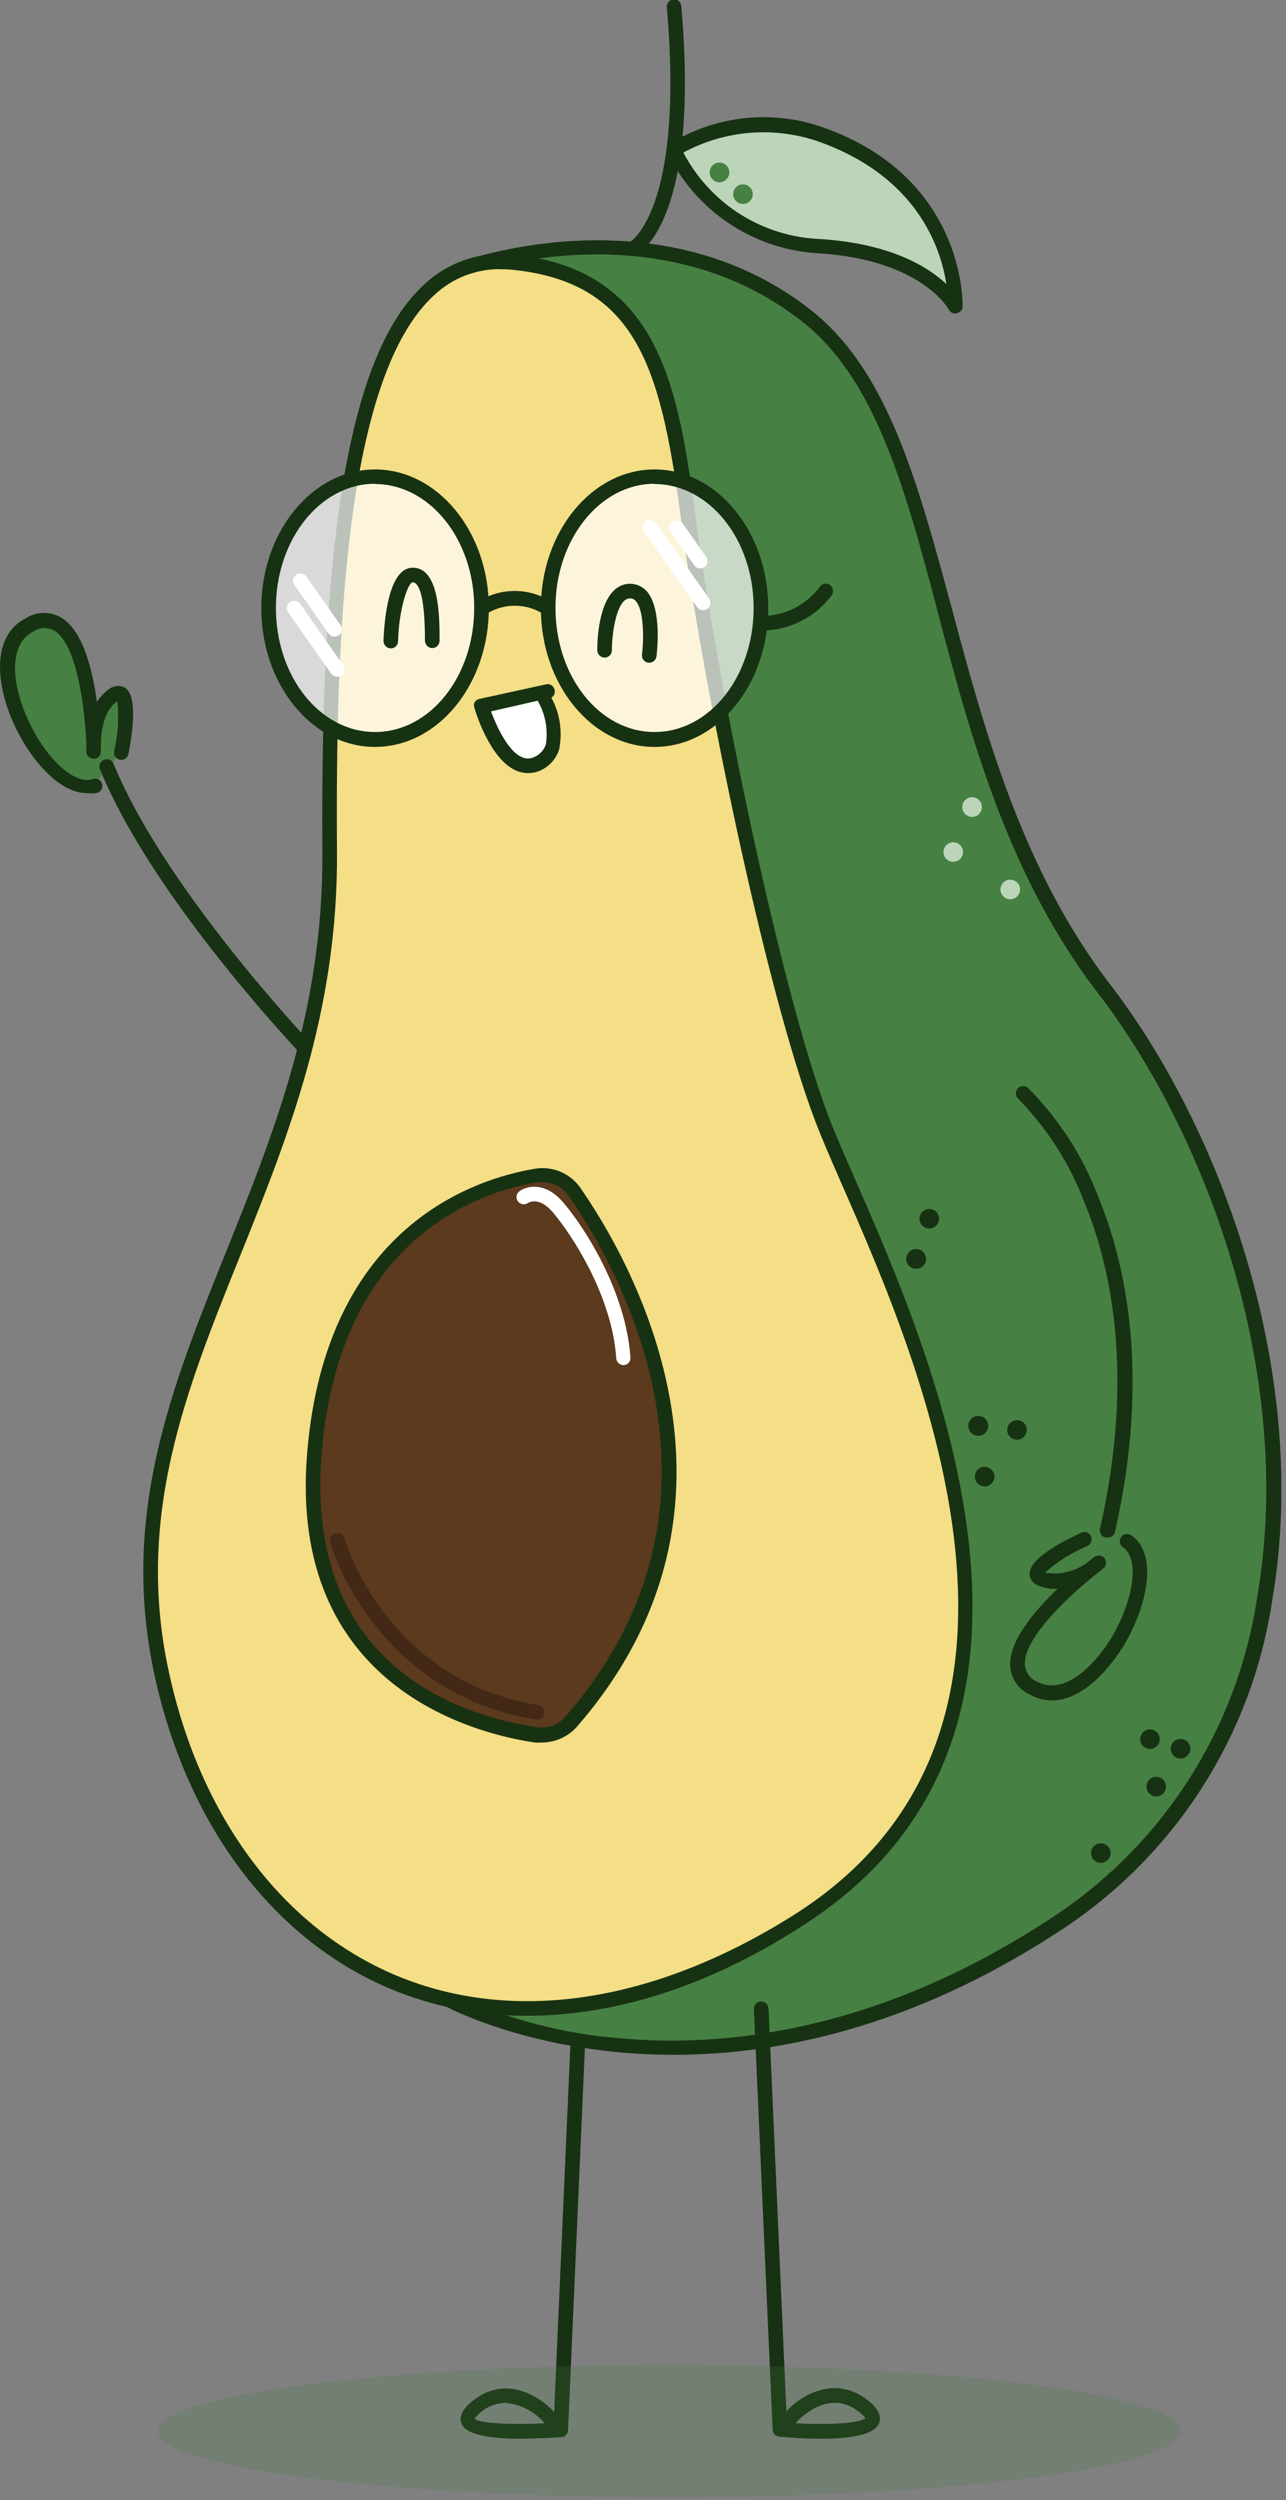 <svg width="88" height="171" viewBox="0 0 88 171" fill="none" xmlns="http://www.w3.org/2000/svg">
<rect x="0" y="0" width="88" height="171" fill="#808080" stroke="none"/>
<g clip-path="url(#clip0_112_3173)">
<path d="M8.31 51.41C8.31 51.41 9.31 46.41 7.73 47.5C6.15 48.59 6.4 51.3 6.4 51.3C6.4 51.3 6.26 40.53 2.06 42.63C-2.14 44.73 3.16 54.82 6.49 53.63" fill="#478043"/>
<path d="M5.93 54.25C4 54.25 1.93 51.82 0.83 49.25C-0.27 46.68 -0.58 43.44 1.83 42.25C2.188 42.037 2.598 41.925 3.015 41.925C3.432 41.925 3.841 42.037 4.2 42.25C5.66 43.13 6.33 45.78 6.63 48.01C6.843 47.681 7.114 47.392 7.43 47.16C7.583 47.03 7.772 46.949 7.971 46.928C8.171 46.906 8.373 46.945 8.55 47.04C9.38 47.57 9.13 49.8 8.79 51.57C8.763 51.701 8.687 51.816 8.576 51.89C8.466 51.965 8.331 51.994 8.2 51.97C8.136 51.957 8.074 51.931 8.02 51.895C7.966 51.858 7.919 51.811 7.883 51.756C7.846 51.701 7.821 51.64 7.809 51.575C7.796 51.511 7.797 51.445 7.81 51.38C8.075 50.261 8.149 49.105 8.03 47.96C7.03 48.65 6.91 50.18 6.9 50.96C6.9 51.16 6.9 51.31 6.9 51.4C6.903 51.464 6.893 51.528 6.87 51.588C6.848 51.648 6.814 51.703 6.77 51.749C6.726 51.796 6.674 51.833 6.615 51.859C6.557 51.885 6.494 51.899 6.43 51.9C6.301 51.906 6.174 51.861 6.077 51.775C5.98 51.689 5.92 51.569 5.91 51.44C5.898 51.277 5.898 51.113 5.91 50.95C5.83 48.74 5.33 44.12 3.71 43.13C3.493 43.013 3.249 42.956 3.003 42.964C2.757 42.973 2.518 43.048 2.31 43.18C0.5 44.08 0.89 46.84 1.78 48.92C2.97 51.74 5.06 53.73 6.34 53.29C6.402 53.267 6.467 53.255 6.533 53.258C6.599 53.26 6.664 53.276 6.724 53.304C6.784 53.332 6.837 53.372 6.881 53.421C6.925 53.47 6.959 53.528 6.98 53.59C7.022 53.716 7.013 53.854 6.955 53.973C6.897 54.093 6.795 54.185 6.67 54.23C6.426 54.277 6.176 54.284 5.93 54.25Z" fill="#173213"/>
<path d="M22.31 73.7C22.244 73.701 22.18 73.688 22.119 73.662C22.059 73.636 22.005 73.598 21.96 73.55C21.5 73.09 10.69 62 6.84 52.62C6.816 52.559 6.804 52.493 6.804 52.428C6.805 52.362 6.819 52.297 6.845 52.237C6.871 52.176 6.909 52.122 6.956 52.076C7.003 52.03 7.059 51.994 7.12 51.97C7.18 51.944 7.245 51.93 7.311 51.93C7.376 51.929 7.442 51.942 7.502 51.967C7.563 51.992 7.618 52.029 7.664 52.076C7.71 52.123 7.746 52.179 7.77 52.24C11.54 61.44 22.56 72.74 22.67 72.85C22.717 72.896 22.754 72.952 22.779 73.013C22.805 73.073 22.818 73.139 22.818 73.205C22.818 73.271 22.805 73.336 22.779 73.397C22.754 73.458 22.717 73.513 22.67 73.56C22.624 73.608 22.568 73.645 22.505 73.669C22.443 73.694 22.377 73.704 22.31 73.7Z" fill="#173213"/>
<path d="M35.59 166.81C33.74 166.81 31.95 166.59 31.59 165.81C31.4 165.35 31.59 164.86 32.19 164.35C34.48 162.35 36.89 163.86 37.92 164.98L39.14 137.42C39.15 137.29 39.209 137.167 39.306 137.078C39.402 136.989 39.529 136.94 39.66 136.94C39.726 136.943 39.79 136.958 39.85 136.986C39.91 137.014 39.963 137.053 40.008 137.101C40.053 137.149 40.087 137.206 40.11 137.268C40.132 137.329 40.143 137.395 40.14 137.46L38.87 166.24C38.863 166.361 38.813 166.475 38.728 166.562C38.644 166.648 38.531 166.701 38.41 166.71C37.59 166.75 36.59 166.81 35.59 166.81ZM34.59 164.36C33.93 164.371 33.297 164.624 32.81 165.07C32.52 165.32 32.49 165.44 32.49 165.45C32.75 165.74 34.88 165.88 37.29 165.75L37.22 165.69C36.545 164.929 35.604 164.453 34.59 164.36Z" fill="#173213"/>
<path d="M46.13 10.23C47.036 12.139 48.446 13.762 50.209 14.926C51.972 16.089 54.02 16.748 56.13 16.83C63.62 17.31 65.41 20.95 65.41 20.95C65.41 20.95 65.78 12.54 56.13 9.16C54.486 8.598 52.739 8.402 51.011 8.587C49.284 8.772 47.618 9.333 46.13 10.23Z" fill="#BCD5B9"/>
<path d="M65.37 21.45C65.276 21.45 65.184 21.424 65.105 21.374C65.025 21.325 64.961 21.254 64.92 21.169C64.92 21.169 63.12 17.79 56.06 17.329C53.866 17.217 51.742 16.516 49.913 15.3C48.083 14.085 46.614 12.399 45.66 10.419C45.616 10.313 45.611 10.195 45.646 10.085C45.681 9.975 45.753 9.881 45.85 9.82C47.394 8.874 49.128 8.283 50.928 8.087C52.728 7.892 54.549 8.098 56.26 8.69C66.14 12.149 65.87 20.88 65.87 20.97C65.865 21.08 65.823 21.186 65.75 21.269C65.678 21.353 65.579 21.409 65.47 21.43L65.37 21.45ZM46.77 10.45C47.673 12.168 49.013 13.617 50.654 14.653C52.295 15.689 54.181 16.274 56.12 16.349C60.95 16.66 63.5 18.25 64.76 19.43C64.37 16.939 62.76 12.04 55.92 9.65C54.422 9.147 52.838 8.957 51.264 9.091C49.69 9.225 48.161 9.681 46.77 10.43V10.45Z" fill="#173213"/>
<path d="M43.22 17.61C43.087 17.637 42.949 17.612 42.836 17.538C42.722 17.463 42.643 17.347 42.615 17.215C42.587 17.082 42.613 16.944 42.687 16.83C42.761 16.717 42.878 16.637 43.01 16.61C43.09 16.61 46.85 14.47 45.63 0.5C45.623 0.435 45.63 0.369 45.649 0.306C45.668 0.243 45.699 0.185 45.741 0.135C45.783 0.084 45.835 0.043 45.893 0.013C45.951 -0.017 46.015 -0.035 46.08 -0.04C46.145 -0.047 46.211 -0.041 46.274 -0.022C46.337 -0.003 46.395 0.029 46.445 0.071C46.496 0.113 46.537 0.164 46.567 0.222C46.597 0.281 46.615 0.344 46.62 0.41C47.93 15.41 43.62 17.41 43.42 17.52C43.361 17.565 43.293 17.596 43.22 17.61Z" fill="#173213"/>
<path d="M30.59 136.75C30.59 136.75 48.75 146.93 71.99 131.75C95.23 116.57 87.84 83.65 75.56 67.68C63.28 51.71 65.36 29.62 55.13 21.58C44.9 13.54 31.96 18.26 31.96 18.26L30.59 136.75Z" fill="#478043"/>
<path d="M46.1 140.55C36.57 140.55 30.49 137.24 30.39 137.18C30.312 137.136 30.247 137.072 30.201 136.995C30.155 136.917 30.131 136.829 30.13 136.74L31.5 18.26C31.503 18.159 31.537 18.061 31.596 17.98C31.654 17.898 31.736 17.835 31.83 17.8C31.96 17.8 45.14 13.08 55.48 21.2C60.74 25.34 62.77 32.88 65.13 41.61C67.38 50 69.94 59.5 76 67.38C83.42 77.04 89.72 93.76 87.07 109.38C86.389 114.023 84.718 118.466 82.17 122.407C79.622 126.347 76.255 129.694 72.3 132.22C62.34 138.68 53.25 140.55 46.1 140.55ZM31.1 136.44C34.742 138.134 38.663 139.151 42.67 139.44C49.37 140.02 59.85 139.08 71.72 131.34C75.555 128.885 78.818 125.635 81.289 121.81C83.759 117.986 85.379 113.675 86.04 109.17C88.65 93.88 82.46 77.47 75.17 67.98C68.99 59.98 66.4 50.34 64.17 41.86C61.94 33.38 59.87 25.86 54.87 21.98C45.87 14.9 34.56 17.98 32.51 18.62L31.1 136.44Z" fill="#173213"/>
<path d="M35.19 17.97C24.59 16.88 22.39 34.88 22.59 58.25C22.79 81.62 6.71 94.25 11.09 114.46C15.47 134.67 33.64 144.6 54.55 131.46C77.55 117.04 59.83 85.87 56.27 76.46C52.71 67.05 48.5 45.73 47.2 35.93C45.9 26.13 44.5 18.96 35.19 17.97Z" fill="#F4DE86"/>
<path d="M36.07 137.88C32.851 137.899 29.661 137.269 26.69 136.03C18.69 132.66 12.8 124.83 10.57 114.56C8.21 103.65 11.73 94.91 15.46 85.65C18.74 77.5 22.14 69.07 22.06 58.24C21.9 35.94 24.06 23.97 29.06 19.43C29.882 18.663 30.862 18.086 31.932 17.74C33.002 17.395 34.135 17.289 35.25 17.43C45.36 18.5 46.48 26.94 47.66 35.86C49.04 46.24 53.25 67.15 56.66 76.28C57.09 77.4 57.72 78.86 58.46 80.54C63.92 93 75.28 118.94 54.73 131.84C48.45 135.88 42.04 137.88 36.07 137.88ZM34.26 18.41C32.58 18.391 30.957 19.021 29.73 20.17C23.61 25.72 22.95 43.43 23.06 58.24C23.14 69.24 19.7 77.78 16.38 86.03C12.71 95.14 9.25 103.74 11.55 114.34C13.71 124.34 19.37 131.86 27.08 135.11C35.08 138.47 44.71 137.02 54.25 131.03C74.07 118.58 62.94 93.18 57.59 80.97C56.85 79.28 56.21 77.81 55.78 76.67C52.29 67.47 48.05 46.45 46.67 36.02C45.29 25.59 43.84 19.38 35.14 18.46C34.848 18.427 34.554 18.413 34.26 18.42V18.41Z" fill="#173213"/>
<path opacity="0.7" d="M44.79 50.58C48.811 50.58 52.07 46.555 52.07 41.59C52.07 36.625 48.811 32.6 44.79 32.6C40.769 32.6 37.51 36.625 37.51 41.59C37.51 46.555 40.769 50.58 44.79 50.58Z" fill="white"/>
<path opacity="0.7" d="M25.66 50.58C29.68 50.58 32.94 46.555 32.94 41.59C32.94 36.625 29.68 32.6 25.66 32.6C21.639 32.6 18.38 36.625 18.38 41.59C18.38 46.555 21.639 50.58 25.66 50.58Z" fill="white"/>
<path d="M39.31 81.5C42.55 86.16 52.24 102.67 39.08 117.76C38.788 118.1 38.414 118.36 37.995 118.517C37.576 118.675 37.123 118.724 36.68 118.66C32.4 118.03 20.18 114.88 21.52 99.26C22.82 84.26 32.71 81.06 36.7 80.39C37.196 80.309 37.704 80.37 38.166 80.567C38.628 80.763 39.025 81.087 39.31 81.5Z" fill="#5B3A1E"/>
<path d="M37.06 119.19C36.91 119.199 36.76 119.199 36.61 119.19C32.61 118.61 19.61 115.44 21.03 99.249C22.35 83.95 32.37 80.65 36.62 79.939C37.209 79.844 37.813 79.917 38.361 80.15C38.91 80.384 39.381 80.769 39.72 81.26C43.04 86.03 52.83 102.79 39.46 118.13C39.157 118.465 38.787 118.733 38.373 118.916C37.96 119.099 37.512 119.192 37.06 119.19ZM37.13 80.859H36.78C32.78 81.529 23.28 84.67 22.02 99.28C20.74 114.18 31.89 117.44 36.75 118.14C37.11 118.194 37.478 118.155 37.82 118.028C38.161 117.9 38.464 117.687 38.7 117.41C51.6 102.62 42.12 86.41 38.9 81.77C38.698 81.49 38.432 81.263 38.124 81.109C37.816 80.954 37.475 80.875 37.13 80.88V80.859Z" fill="#173213"/>
<path d="M26.72 44.35C26.588 44.342 26.465 44.284 26.375 44.187C26.286 44.09 26.237 43.962 26.24 43.83C26.3 42.33 26.61 38.83 28.24 38.83C30.08 38.83 30.08 42.21 30.08 43.83C30.08 43.963 30.027 44.09 29.934 44.184C29.84 44.277 29.713 44.33 29.58 44.33C29.448 44.328 29.323 44.274 29.229 44.181C29.136 44.088 29.083 43.962 29.08 43.83C29.08 40.35 28.55 39.83 28.24 39.83C27.93 39.83 27.3 41.62 27.24 43.83C27.243 43.899 27.231 43.968 27.206 44.032C27.181 44.097 27.143 44.155 27.094 44.204C27.045 44.253 26.987 44.291 26.922 44.316C26.858 44.341 26.789 44.353 26.72 44.35Z" fill="#173213"/>
<path d="M44.43 45.33H44.37C44.304 45.323 44.24 45.302 44.183 45.27C44.125 45.238 44.074 45.194 44.033 45.142C43.992 45.09 43.962 45.03 43.944 44.967C43.927 44.903 43.922 44.836 43.93 44.77C44.06 43.71 44.07 41.77 43.52 41.13C43.477 41.072 43.421 41.024 43.357 40.989C43.293 40.955 43.223 40.934 43.15 40.93C43.069 40.927 42.988 40.94 42.912 40.969C42.837 40.998 42.768 41.043 42.71 41.1C42.1 41.68 41.87 43.48 41.87 44.48C41.87 44.613 41.817 44.74 41.724 44.834C41.63 44.927 41.503 44.98 41.37 44.98C41.238 44.977 41.113 44.924 41.019 44.831C40.926 44.738 40.873 44.612 40.87 44.48C40.87 44.17 40.87 41.48 42.02 40.38C42.171 40.229 42.352 40.111 42.551 40.033C42.751 39.956 42.964 39.921 43.177 39.93C43.391 39.94 43.6 39.993 43.791 40.088C43.983 40.183 44.153 40.316 44.29 40.48C45.29 41.68 44.97 44.57 44.92 44.9C44.905 45.019 44.847 45.129 44.757 45.208C44.667 45.288 44.55 45.331 44.43 45.33Z" fill="#173213"/>
<path d="M44.79 51.09C40.5 51.09 37.01 46.83 37.01 41.6C37.01 36.37 40.5 32.11 44.79 32.11C49.08 32.11 52.57 36.37 52.57 41.6C52.57 46.83 49.08 51.09 44.79 51.09ZM44.79 33.09C41.05 33.09 38.01 36.9 38.01 41.58C38.01 46.26 41.01 50.07 44.79 50.07C48.57 50.07 51.57 46.26 51.57 41.58C51.57 36.9 48.53 33.11 44.79 33.11V33.09Z" fill="#173213"/>
<path d="M25.66 51.09C21.37 51.09 17.88 46.83 17.88 41.6C17.88 36.37 21.37 32.11 25.66 32.11C29.95 32.11 33.45 36.37 33.45 41.6C33.45 46.83 29.96 51.09 25.66 51.09ZM25.66 33.09C21.92 33.09 18.88 36.9 18.88 41.58C18.88 46.26 21.88 50.07 25.66 50.07C29.44 50.07 32.45 46.26 32.45 41.58C32.45 36.9 29.4 33.11 25.66 33.11V33.09Z" fill="#173213"/>
<path d="M32.95 42.099C32.871 42.1 32.792 42.083 32.721 42.048C32.65 42.013 32.588 41.962 32.54 41.9C32.464 41.791 32.433 41.658 32.453 41.527C32.474 41.397 32.544 41.279 32.65 41.2C33.411 40.693 34.305 40.423 35.22 40.423C36.134 40.423 37.029 40.693 37.79 41.2C37.897 41.278 37.969 41.394 37.993 41.524C38.018 41.654 37.991 41.788 37.92 41.9C37.845 42.008 37.731 42.082 37.602 42.106C37.472 42.13 37.339 42.103 37.23 42.03C36.636 41.639 35.941 41.431 35.23 41.431C34.519 41.431 33.824 41.639 33.23 42.03C33.147 42.082 33.048 42.107 32.95 42.099Z" fill="#173213"/>
<path d="M52.19 43.13H52.04C51.974 43.126 51.91 43.109 51.851 43.08C51.792 43.051 51.739 43.011 51.695 42.962C51.652 42.913 51.618 42.856 51.597 42.794C51.575 42.731 51.566 42.666 51.57 42.6C51.574 42.534 51.591 42.47 51.62 42.411C51.648 42.352 51.688 42.299 51.738 42.255C51.787 42.212 51.844 42.178 51.906 42.156C51.969 42.135 52.034 42.126 52.1 42.13C52.877 42.136 53.645 41.958 54.34 41.611C55.036 41.263 55.639 40.755 56.1 40.13C56.139 40.077 56.188 40.032 56.244 39.997C56.3 39.963 56.362 39.94 56.427 39.93C56.492 39.92 56.559 39.922 56.623 39.938C56.687 39.953 56.747 39.981 56.8 40.02C56.853 40.059 56.898 40.107 56.932 40.164C56.967 40.22 56.99 40.282 57 40.347C57.01 40.412 57.008 40.478 56.992 40.542C56.977 40.606 56.949 40.667 56.91 40.72C56.36 41.456 55.649 42.056 54.831 42.474C54.012 42.892 53.109 43.116 52.19 43.13Z" fill="#173213"/>
<path d="M37.51 47.29L32.95 48.34C32.95 48.34 34.43 53.34 36.77 52.26C39.11 51.18 37.23 47.75 37.23 47.75" fill="white"/>
<path d="M36.11 52.88C35.823 52.877 35.54 52.812 35.28 52.69C33.54 51.91 32.57 48.79 32.47 48.44C32.443 48.379 32.429 48.312 32.429 48.245C32.429 48.178 32.443 48.111 32.47 48.05C32.505 47.99 32.551 47.939 32.606 47.897C32.661 47.856 32.723 47.826 32.79 47.81L37.36 46.81C37.423 46.794 37.489 46.791 37.553 46.801C37.618 46.811 37.679 46.834 37.735 46.868C37.79 46.903 37.837 46.948 37.874 47.002C37.911 47.056 37.937 47.116 37.95 47.18C37.976 47.282 37.969 47.389 37.929 47.486C37.89 47.584 37.82 47.666 37.73 47.72C38.318 48.805 38.505 50.061 38.26 51.27C38.155 51.591 37.983 51.887 37.756 52.137C37.528 52.387 37.25 52.586 36.94 52.72C36.677 52.83 36.395 52.884 36.11 52.88ZM33.6 48.66C33.97 49.66 34.75 51.36 35.69 51.78C35.826 51.846 35.974 51.88 36.125 51.88C36.276 51.88 36.424 51.846 36.56 51.78C36.744 51.702 36.909 51.585 37.045 51.439C37.181 51.292 37.285 51.119 37.35 50.93C37.515 49.895 37.317 48.835 36.79 47.93L33.6 48.66Z" fill="#173213"/>
<path d="M48.12 41.74C48.039 41.743 47.96 41.724 47.888 41.688C47.816 41.651 47.755 41.597 47.71 41.53L44.1 36.4C44.055 36.348 44.021 36.286 44.001 36.22C43.981 36.154 43.975 36.084 43.983 36.015C43.992 35.946 44.014 35.88 44.05 35.82C44.085 35.761 44.132 35.709 44.189 35.669C44.245 35.628 44.309 35.6 44.377 35.586C44.445 35.572 44.515 35.572 44.583 35.586C44.65 35.6 44.715 35.628 44.771 35.669C44.827 35.709 44.875 35.761 44.91 35.82L48.53 40.95C48.604 41.061 48.632 41.196 48.607 41.327C48.583 41.458 48.509 41.574 48.4 41.65C48.319 41.71 48.221 41.741 48.12 41.74Z" fill="white"/>
<path d="M47.92 38.88C47.84 38.881 47.76 38.863 47.689 38.826C47.617 38.789 47.556 38.736 47.51 38.67L45.9 36.39C45.862 36.336 45.835 36.275 45.82 36.211C45.806 36.147 45.804 36.08 45.815 36.015C45.838 35.884 45.911 35.767 46.02 35.69C46.129 35.613 46.264 35.582 46.395 35.605C46.526 35.627 46.643 35.701 46.72 35.81L48.33 38.1C48.404 38.208 48.434 38.34 48.411 38.469C48.389 38.598 48.316 38.713 48.21 38.79C48.124 38.848 48.023 38.879 47.92 38.88Z" fill="white"/>
<path d="M22.89 43.55C22.812 43.549 22.734 43.529 22.665 43.493C22.595 43.456 22.535 43.404 22.49 43.34L20.16 40.03C20.118 39.976 20.088 39.915 20.071 39.849C20.054 39.783 20.051 39.715 20.061 39.648C20.071 39.581 20.095 39.517 20.131 39.459C20.167 39.401 20.214 39.352 20.27 39.313C20.326 39.274 20.389 39.247 20.455 39.234C20.521 39.22 20.59 39.22 20.656 39.234C20.723 39.248 20.786 39.275 20.841 39.314C20.897 39.352 20.944 39.402 20.98 39.46L23.3 42.76C23.338 42.814 23.366 42.874 23.38 42.939C23.395 43.003 23.397 43.07 23.386 43.135C23.375 43.2 23.351 43.262 23.316 43.318C23.28 43.374 23.234 43.422 23.18 43.46C23.094 43.518 22.994 43.55 22.89 43.55Z" fill="white"/>
<path d="M23.07 46.28C22.99 46.281 22.91 46.263 22.839 46.226C22.767 46.189 22.706 46.136 22.66 46.07L19.72 41.89C19.682 41.836 19.655 41.775 19.64 41.711C19.626 41.647 19.624 41.58 19.635 41.515C19.646 41.45 19.67 41.388 19.705 41.332C19.741 41.276 19.786 41.228 19.84 41.19C19.894 41.152 19.955 41.125 20.019 41.11C20.083 41.096 20.15 41.094 20.215 41.105C20.28 41.116 20.342 41.14 20.398 41.175C20.454 41.21 20.502 41.256 20.54 41.31L23.48 45.49C23.518 45.544 23.546 45.604 23.561 45.669C23.575 45.733 23.577 45.8 23.566 45.865C23.555 45.93 23.531 45.992 23.495 46.048C23.46 46.104 23.414 46.152 23.36 46.19C23.275 46.248 23.174 46.279 23.07 46.28Z" fill="white"/>
<path d="M36.68 117.6H36.59C25.59 115.8 22.59 105.6 22.59 105.53C22.572 105.464 22.568 105.396 22.577 105.328C22.585 105.261 22.607 105.196 22.641 105.137C22.675 105.078 22.72 105.026 22.774 104.985C22.828 104.943 22.89 104.913 22.955 104.895C23.021 104.877 23.089 104.873 23.157 104.881C23.224 104.89 23.289 104.912 23.348 104.946C23.407 104.98 23.459 105.025 23.5 105.079C23.542 105.133 23.572 105.194 23.59 105.26C23.59 105.36 26.41 114.92 36.8 116.62C36.933 116.63 37.056 116.693 37.142 116.795C37.228 116.896 37.271 117.027 37.26 117.16C37.25 117.292 37.187 117.415 37.085 117.502C36.984 117.588 36.853 117.63 36.72 117.62L36.68 117.6Z" fill="#432915"/>
<path d="M42.67 93.38C42.543 93.378 42.422 93.328 42.329 93.241C42.237 93.154 42.18 93.036 42.17 92.91C41.88 88.66 39.17 84.5 37.82 82.91C36.89 81.83 36.2 82.24 36.12 82.29C36.011 82.363 35.878 82.391 35.748 82.366C35.619 82.342 35.505 82.268 35.43 82.16C35.356 82.053 35.328 81.922 35.35 81.795C35.373 81.668 35.444 81.554 35.55 81.48C36.05 81.11 37.33 80.81 38.55 82.26C40 83.95 42.83 88.34 43.14 92.85C43.146 92.915 43.138 92.981 43.118 93.043C43.097 93.105 43.065 93.162 43.022 93.212C42.979 93.261 42.927 93.301 42.868 93.33C42.809 93.359 42.745 93.376 42.68 93.38H42.67Z" fill="white"/>
<path d="M74.2 105.29C74.2 105.29 69.57 107.44 71.37 108.05C73.17 108.66 75.24 106.9 75.24 106.9C75.24 106.9 66.59 113.33 70.76 115.5C74.93 117.67 79.99 107.5 77.09 105.5" fill="#478043"/>
<path d="M71.98 116.31C71.474 116.306 70.976 116.179 70.53 115.94C70.144 115.777 69.811 115.512 69.564 115.174C69.318 114.836 69.168 114.437 69.13 114.02C68.99 112.32 70.74 110.23 72.37 108.67C71.977 108.699 71.583 108.648 71.21 108.52C70.58 108.31 70.47 107.91 70.46 107.69C70.4 106.69 72.35 105.6 73.99 104.84C74.05 104.812 74.114 104.795 74.18 104.792C74.247 104.788 74.313 104.798 74.375 104.82C74.437 104.843 74.495 104.877 74.543 104.922C74.592 104.966 74.632 105.02 74.66 105.08C74.712 105.203 74.715 105.34 74.668 105.465C74.622 105.59 74.529 105.692 74.41 105.75C73.348 106.19 72.368 106.805 71.51 107.57C72.037 107.662 72.577 107.639 73.094 107.505C73.612 107.37 74.094 107.127 74.51 106.79L74.91 106.48C75.014 106.411 75.141 106.383 75.264 106.403C75.388 106.422 75.5 106.488 75.578 106.586C75.656 106.684 75.694 106.807 75.685 106.932C75.676 107.057 75.621 107.174 75.53 107.26C75.53 107.26 75.37 107.4 75.14 107.57C73.4 108.93 69.94 112.05 70.14 113.93C70.167 114.177 70.261 114.411 70.413 114.607C70.565 114.803 70.768 114.953 71 115.04C72.79 115.97 74.79 114.04 76 112.11C77.58 109.49 78 106.63 76.86 105.85C76.802 105.815 76.752 105.767 76.714 105.712C76.675 105.656 76.648 105.593 76.634 105.527C76.62 105.46 76.62 105.392 76.634 105.325C76.647 105.259 76.674 105.196 76.713 105.14C76.752 105.084 76.801 105.037 76.859 105.001C76.916 104.965 76.981 104.941 77.048 104.931C77.115 104.921 77.183 104.924 77.249 104.941C77.315 104.959 77.376 104.989 77.43 105.03C79.27 106.31 78.51 109.9 76.86 112.62C75.64 114.56 73.87 116.31 71.98 116.31Z" fill="#173213"/>
<path d="M56.17 166.81C55.17 166.81 54.17 166.75 53.33 166.67C53.209 166.661 53.096 166.608 53.012 166.522C52.927 166.435 52.877 166.321 52.87 166.2L51.59 137.42C51.587 137.355 51.598 137.289 51.62 137.227C51.643 137.166 51.678 137.109 51.722 137.061C51.767 137.013 51.821 136.974 51.88 136.946C51.94 136.918 52.004 136.903 52.07 136.9C52.201 136.9 52.328 136.949 52.424 137.038C52.521 137.127 52.58 137.25 52.59 137.38L53.81 164.94C54.81 163.82 57.25 162.35 59.54 164.31C60.13 164.82 60.34 165.31 60.14 165.77C59.81 166.59 58.02 166.81 56.17 166.81ZM54.43 165.75C56.78 165.88 58.88 165.75 59.22 165.39C59.22 165.39 59.12 165.26 58.9 165.07C56.72 163.2 54.58 165.59 54.49 165.69L54.43 165.75Z" fill="#173213"/>
<path d="M75.76 105.17H75.65C75.522 105.141 75.41 105.063 75.339 104.953C75.268 104.843 75.243 104.709 75.27 104.58C77.66 94.06 76.01 86.58 74.2 82.23C73.192 79.579 71.647 77.165 69.66 75.14C69.613 75.094 69.576 75.038 69.551 74.977C69.525 74.916 69.512 74.851 69.512 74.785C69.512 74.719 69.525 74.654 69.551 74.593C69.576 74.532 69.613 74.477 69.66 74.43C69.754 74.338 69.879 74.287 70.01 74.287C70.141 74.287 70.267 74.338 70.36 74.43C72.454 76.534 74.083 79.056 75.14 81.83C77.02 86.36 78.74 94.03 76.29 104.83C76.254 104.939 76.182 105.032 76.085 105.094C75.989 105.156 75.874 105.183 75.76 105.17Z" fill="#173213"/>
<path d="M75.33 127.42C75.197 127.42 75.068 127.381 74.958 127.307C74.847 127.234 74.762 127.129 74.711 127.006C74.66 126.884 74.647 126.749 74.673 126.619C74.699 126.489 74.762 126.37 74.856 126.276C74.95 126.183 75.069 126.119 75.199 126.093C75.329 126.067 75.464 126.08 75.586 126.131C75.709 126.182 75.813 126.268 75.887 126.378C75.961 126.488 76 126.618 76 126.75C76 126.928 75.929 127.098 75.804 127.224C75.678 127.349 75.508 127.42 75.33 127.42Z" fill="#173213"/>
<path d="M69.59 98.48C69.457 98.48 69.328 98.44 69.218 98.367C69.108 98.293 69.022 98.189 68.971 98.066C68.92 97.944 68.907 97.809 68.933 97.679C68.959 97.549 69.022 97.43 69.116 97.336C69.21 97.242 69.329 97.178 69.459 97.153C69.589 97.127 69.724 97.14 69.846 97.191C69.969 97.241 70.073 97.327 70.147 97.437C70.221 97.548 70.26 97.677 70.26 97.81C70.26 97.987 70.189 98.158 70.064 98.283C69.938 98.409 69.768 98.48 69.59 98.48Z" fill="#173213"/>
<path d="M80.78 120.29C80.601 120.288 80.431 120.215 80.306 120.088C80.18 119.961 80.11 119.789 80.11 119.61C80.11 119.522 80.127 119.435 80.161 119.354C80.195 119.273 80.244 119.199 80.306 119.137C80.368 119.074 80.442 119.025 80.524 118.991C80.605 118.958 80.692 118.94 80.78 118.94C80.959 118.94 81.13 119.011 81.257 119.136C81.385 119.261 81.457 119.432 81.46 119.61C81.457 119.79 81.385 119.961 81.258 120.088C81.131 120.215 80.96 120.288 80.78 120.29Z" fill="#173213"/>
<path d="M63.59 84.031C63.412 84.031 63.242 83.96 63.116 83.834C62.991 83.709 62.92 83.538 62.92 83.36C62.92 83.183 62.991 83.012 63.116 82.887C63.242 82.761 63.412 82.69 63.59 82.69C63.768 82.69 63.938 82.761 64.064 82.887C64.189 83.012 64.26 83.183 64.26 83.36C64.26 83.538 64.189 83.709 64.064 83.834C63.938 83.96 63.768 84.031 63.59 84.031Z" fill="#173213"/>
<path d="M50.84 13.95C50.662 13.95 50.492 13.88 50.366 13.754C50.241 13.629 50.17 13.458 50.17 13.28C50.17 13.103 50.241 12.932 50.366 12.807C50.492 12.681 50.662 12.61 50.84 12.61C51.018 12.61 51.188 12.681 51.314 12.807C51.439 12.932 51.51 13.103 51.51 13.28C51.51 13.458 51.439 13.629 51.314 13.754C51.188 13.88 51.018 13.95 50.84 13.95Z" fill="#478043"/>
<path d="M49.23 12.47C49.051 12.467 48.881 12.395 48.756 12.268C48.63 12.14 48.56 11.969 48.56 11.79C48.56 11.612 48.631 11.442 48.756 11.316C48.882 11.191 49.052 11.12 49.23 11.12C49.409 11.12 49.58 11.19 49.707 11.316C49.835 11.441 49.907 11.611 49.91 11.79C49.907 11.97 49.835 12.141 49.708 12.268C49.581 12.395 49.41 12.468 49.23 12.47Z" fill="#478043"/>
<path d="M69.13 61.51C68.952 61.51 68.782 61.439 68.656 61.314C68.531 61.188 68.46 61.018 68.46 60.84C68.46 60.662 68.531 60.492 68.656 60.366C68.782 60.241 68.952 60.17 69.13 60.17C69.308 60.17 69.478 60.241 69.604 60.366C69.729 60.492 69.8 60.662 69.8 60.84C69.8 61.018 69.729 61.188 69.604 61.314C69.478 61.439 69.308 61.51 69.13 61.51Z" fill="#BCD5B9"/>
<path d="M65.23 58.95C65.097 58.95 64.968 58.911 64.858 58.837C64.748 58.764 64.662 58.659 64.611 58.537C64.56 58.414 64.547 58.28 64.573 58.15C64.599 58.02 64.663 57.9 64.756 57.807C64.85 57.713 64.969 57.649 65.099 57.623C65.229 57.597 65.364 57.611 65.486 57.661C65.609 57.712 65.714 57.798 65.787 57.908C65.861 58.018 65.9 58.148 65.9 58.28C65.9 58.458 65.829 58.629 65.704 58.754C65.578 58.88 65.408 58.95 65.23 58.95Z" fill="#BCD5B9"/>
<path d="M78.69 119.63C78.558 119.63 78.428 119.591 78.318 119.517C78.208 119.444 78.122 119.339 78.071 119.216C78.02 119.094 78.007 118.959 78.033 118.829C78.059 118.699 78.123 118.58 78.216 118.486C78.31 118.393 78.429 118.329 78.559 118.303C78.689 118.277 78.824 118.29 78.947 118.341C79.069 118.392 79.174 118.478 79.247 118.588C79.321 118.698 79.36 118.828 79.36 118.96C79.36 119.138 79.289 119.308 79.164 119.434C79.038 119.559 78.868 119.63 78.69 119.63Z" fill="#173213"/>
<path d="M62.7 86.79C62.565 86.791 62.432 86.753 62.319 86.679C62.205 86.605 62.116 86.499 62.064 86.374C62.011 86.25 61.997 86.112 62.023 85.979C62.048 85.847 62.114 85.725 62.209 85.629C62.305 85.533 62.427 85.468 62.56 85.442C62.693 85.416 62.83 85.431 62.955 85.483C63.08 85.536 63.186 85.625 63.26 85.738C63.334 85.852 63.372 85.984 63.37 86.12C63.37 86.297 63.299 86.468 63.174 86.593C63.048 86.719 62.878 86.79 62.7 86.79Z" fill="#173213"/>
<path d="M66.52 55.88C66.341 55.878 66.171 55.805 66.046 55.678C65.92 55.55 65.85 55.379 65.85 55.2C65.85 55.023 65.921 54.852 66.046 54.727C66.172 54.601 66.342 54.53 66.52 54.53C66.698 54.53 66.868 54.601 66.994 54.727C67.12 54.852 67.19 55.023 67.19 55.2C67.19 55.379 67.12 55.55 66.995 55.678C66.869 55.805 66.699 55.878 66.52 55.88Z" fill="#BCD5B9"/>
<path d="M67.38 101.67C67.247 101.67 67.118 101.631 67.008 101.557C66.897 101.484 66.812 101.379 66.761 101.256C66.71 101.134 66.697 100.999 66.723 100.869C66.749 100.739 66.812 100.62 66.906 100.526C67 100.433 67.119 100.369 67.249 100.343C67.379 100.317 67.514 100.33 67.636 100.381C67.759 100.432 67.863 100.518 67.937 100.628C68.011 100.738 68.05 100.868 68.05 101C68.05 101.178 67.979 101.348 67.854 101.474C67.728 101.599 67.558 101.67 67.38 101.67Z" fill="#173213"/>
<path d="M79.12 122.88C78.941 122.878 78.771 122.805 78.646 122.678C78.52 122.55 78.45 122.379 78.45 122.2C78.45 122.023 78.521 121.852 78.646 121.727C78.772 121.601 78.942 121.53 79.12 121.53C79.298 121.53 79.468 121.601 79.594 121.727C79.719 121.852 79.79 122.023 79.79 122.2C79.79 122.379 79.72 122.55 79.594 122.678C79.469 122.805 79.299 122.878 79.12 122.88Z" fill="#173213"/>
<path d="M66.95 98.21C66.815 98.212 66.682 98.173 66.569 98.099C66.455 98.025 66.366 97.919 66.314 97.794C66.261 97.67 66.247 97.532 66.273 97.399C66.299 97.266 66.364 97.144 66.459 97.049C66.555 96.953 66.677 96.888 66.81 96.862C66.943 96.836 67.08 96.851 67.205 96.903C67.329 96.956 67.436 97.045 67.51 97.158C67.584 97.271 67.622 97.404 67.62 97.54C67.62 97.717 67.549 97.888 67.424 98.013C67.298 98.139 67.128 98.21 66.95 98.21Z" fill="#173213"/>
<path opacity="0.2" d="M45.79 170.82C65.115 170.82 80.78 168.792 80.78 166.29C80.78 163.788 65.115 161.76 45.79 161.76C26.466 161.76 10.8 163.788 10.8 166.29C10.8 168.792 26.466 170.82 45.79 170.82Z" fill="#478043"/>
</g>
<defs>
<clipPath id="clip0_112_3173">
<rect width="87.68" height="170.82" fill="white"/>
</clipPath>
</defs>
</svg>
